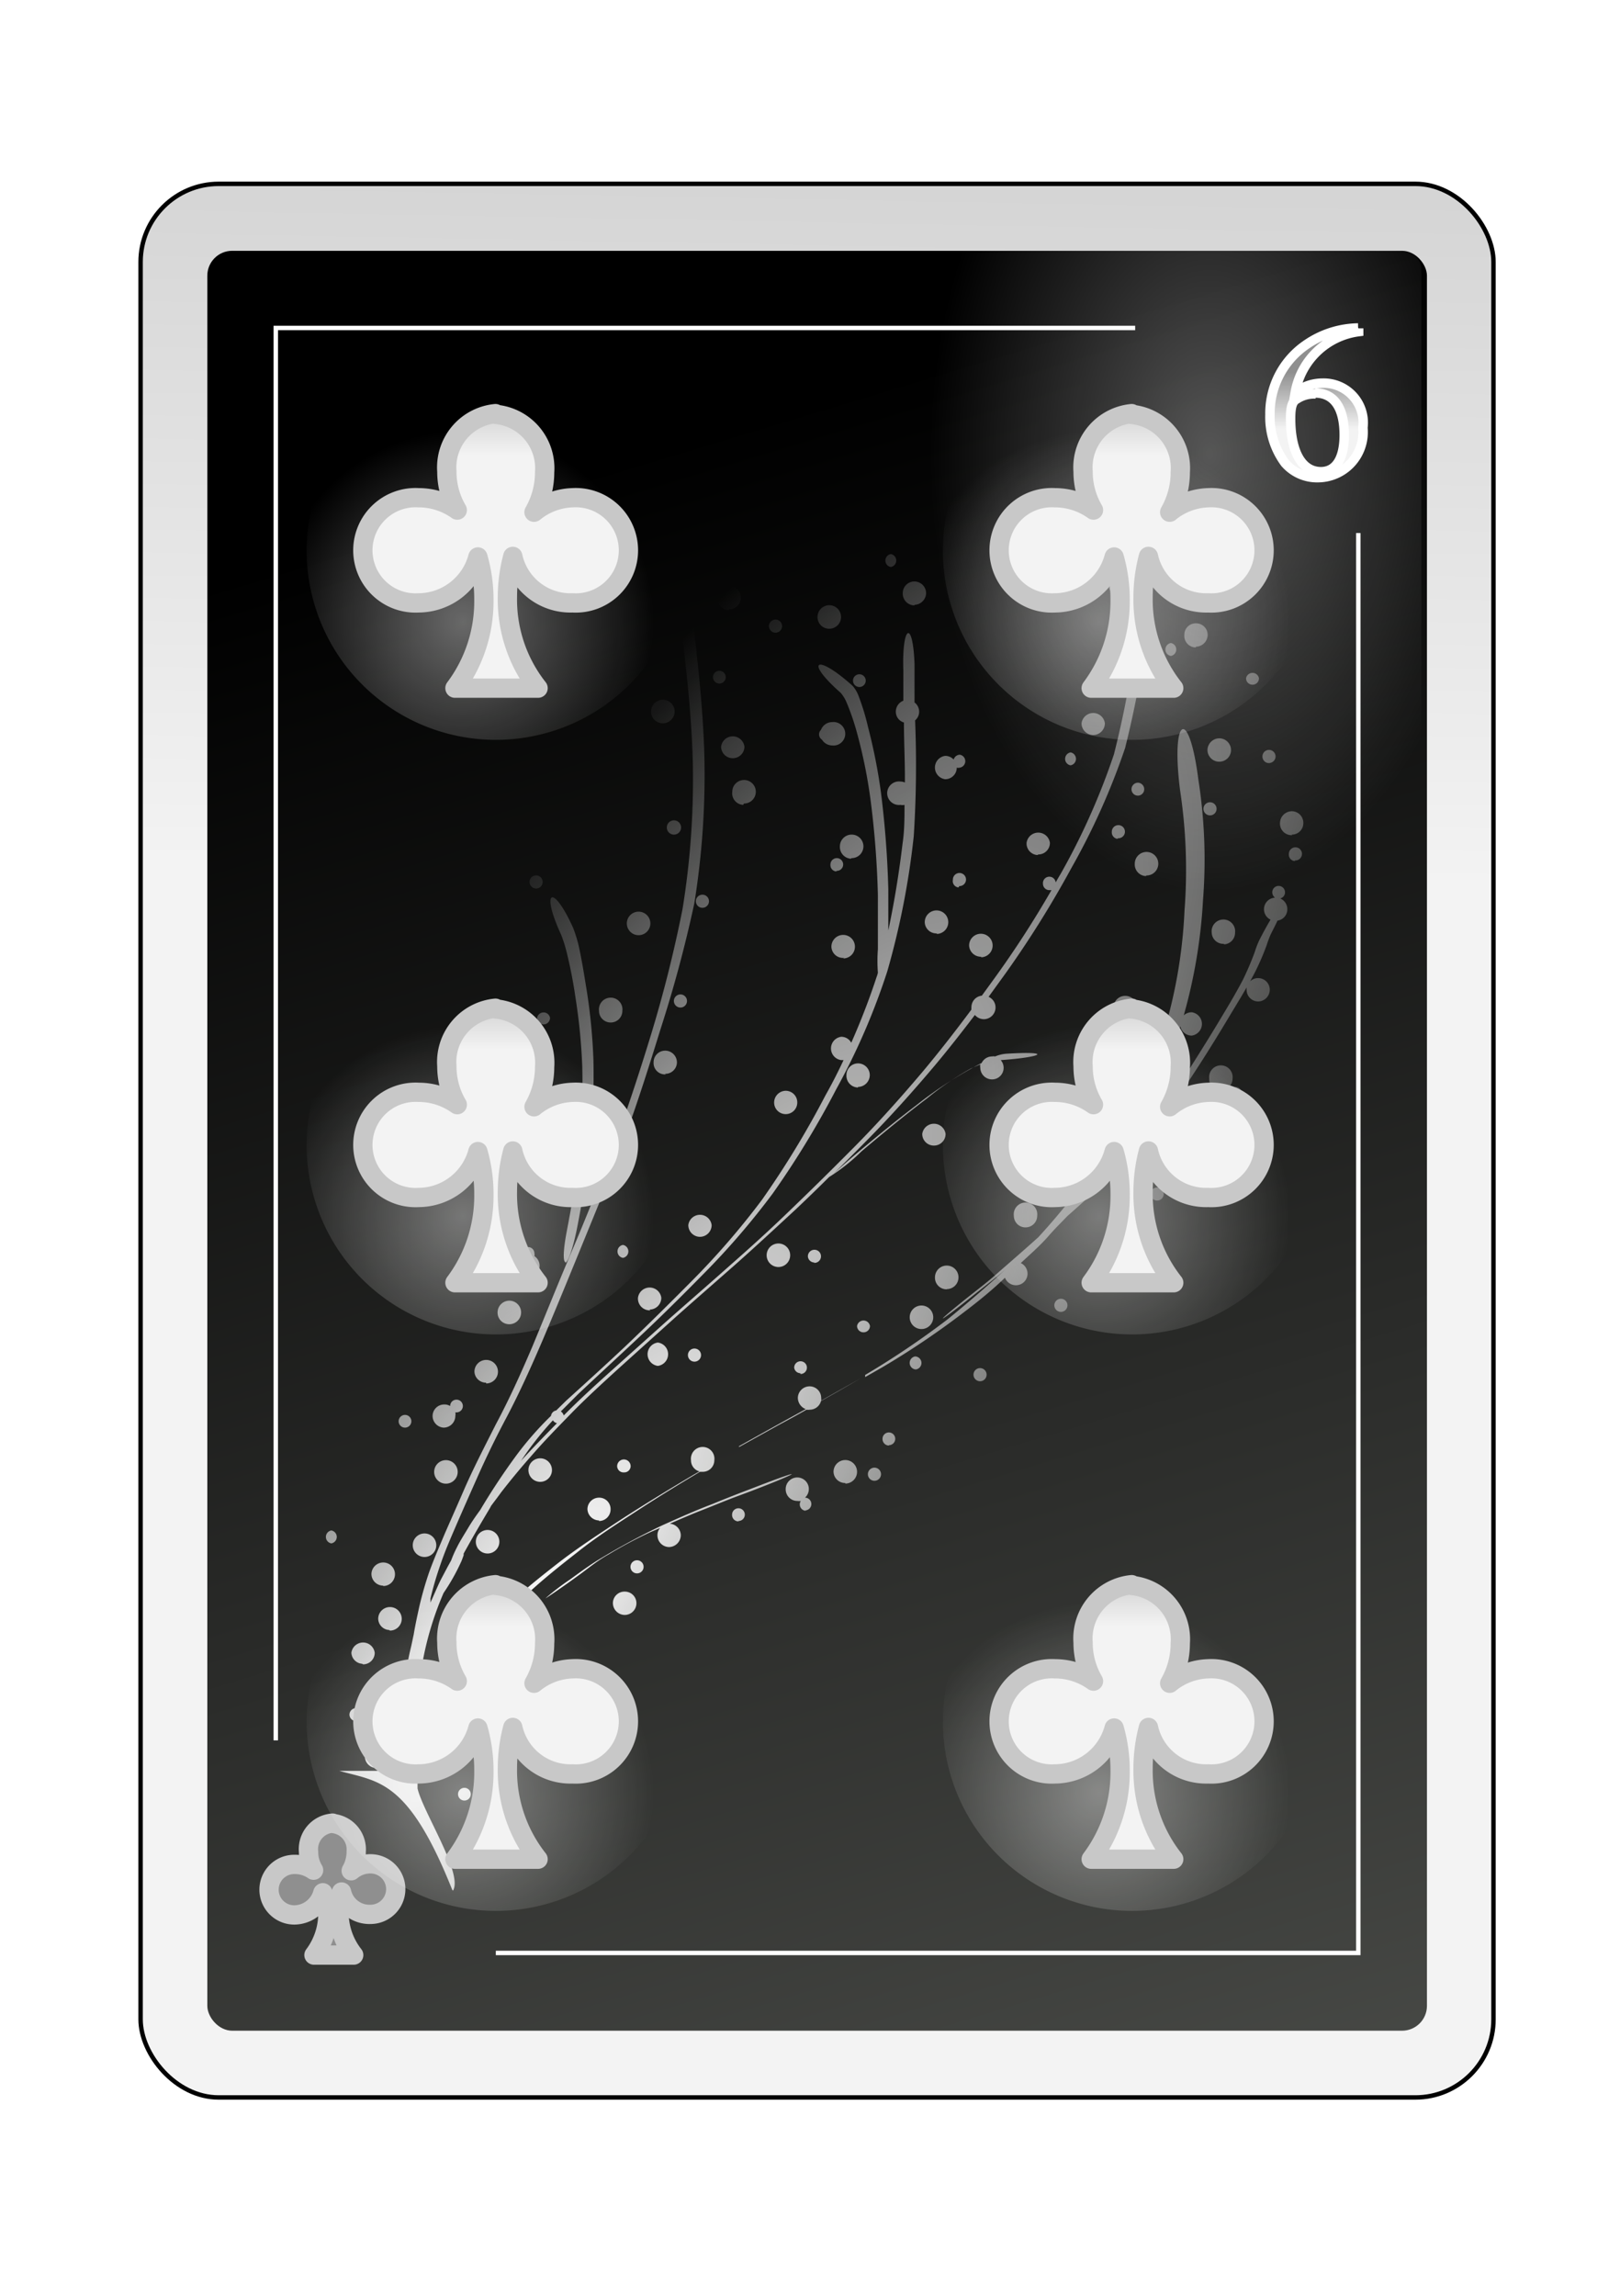 <?xml version="1.0" encoding="UTF-8" standalone="no"?>
<svg
   id="svg2"
   viewBox="0 0 84 119"
   version="1.1"
   sodipodi:docname="6C.svg"
   inkscape:version="1.3.2 (091e20e, 2023-11-25, custom)"
   xmlns:inkscape="http://www.inkscape.org/namespaces/inkscape"
   xmlns:sodipodi="http://sodipodi.sourceforge.net/DTD/sodipodi-0.dtd"
   xmlns:xlink="http://www.w3.org/1999/xlink"
   xmlns="http://www.w3.org/2000/svg"
   xmlns:svg="http://www.w3.org/2000/svg">
  <sodipodi:namedview
     id="namedview6"
     pagecolor="#ffffff"
     bordercolor="#000000"
     borderopacity="0.25"
     inkscape:showpageshadow="2"
     inkscape:pageopacity="0.0"
     inkscape:pagecheckerboard="0"
     inkscape:deskcolor="#d1d1d1"
     inkscape:zoom="15.285714"
     inkscape:cx="41.96729"
     inkscape:cy="59.5"
     inkscape:window-width="3840"
     inkscape:window-height="2054"
     inkscape:window-x="-11"
     inkscape:window-y="-11"
     inkscape:window-maximized="1"
     inkscape:current-layer="svg2" />
  <defs
     id="defs6">
    <style
       id="style1">
      .cls-1 {
        filter: url(#filter63625-0);
      }

      .cls-2 {
        stroke: #000;
        fill: url(#linear-gradient);
      }

      .cls-2, .cls-6 {
        stroke-miterlimit: 10;
        stroke-width: 0.23px;
      }

      .cls-3 {
        fill: url(#linear-gradient-2);
      }

      .cls-4 {
        opacity: 0.31;
        fill: url(#radial-gradient);
      }

      .cls-11, .cls-13, .cls-15, .cls-17, .cls-19, .cls-4, .cls-5, .cls-8 {
        isolation: isolate;
      }

      .cls-5 {
        opacity: 0.32;
        fill: url(#radial-gradient-2);
      }

      .cls-6 {
        fill: none;
      }

      .cls-21, .cls-6 {
        stroke: #fff;
      }

      .cls-12, .cls-14, .cls-16, .cls-18, .cls-20, .cls-7, .cls-9 {
        stroke: #c8c8c8;
        stroke-linejoin: round;
        stroke-width: 1px;
      }

      .cls-7 {
        fill: url(#linear-gradient-3);
      }

      .cls-11, .cls-13, .cls-15, .cls-17, .cls-19, .cls-8 {
        opacity: 0.4;
      }

      .cls-8 {
        fill: url(#radial-gradient-3);
      }

      .cls-9 {
        fill: url(#linear-gradient-4);
      }

      .cls-10 {
        fill: url(#radial-gradient-4);
      }

      .cls-11 {
        fill: url(#radial-gradient-5);
      }

      .cls-12 {
        fill: url(#linear-gradient-5);
      }

      .cls-13 {
        fill: url(#radial-gradient-6);
      }

      .cls-14 {
        fill: url(#linear-gradient-6);
      }

      .cls-15 {
        fill: url(#radial-gradient-7);
      }

      .cls-16 {
        fill: url(#linear-gradient-7);
      }

      .cls-17 {
        fill: url(#radial-gradient-8);
      }

      .cls-18 {
        fill: url(#linear-gradient-8);
      }

      .cls-19 {
        fill: url(#radial-gradient-9);
      }

      .cls-20 {
        fill: url(#linear-gradient-9);
      }

      .cls-21 {
        stroke-width: 0.49px;
        fill: url(#linear-gradient-10);
      }
    </style>
    <filter
       id="filter63625-0"
       name="filter63625-0"
       x="-0.129"
       y="-0.091"
       width="1.257"
       height="1.182">
      <feGaussianBlur
         result="feGaussianBlur63627-4"
         stdDeviation="3.76"
         id="feGaussianBlur1" />
    </filter>
    <linearGradient
       id="linear-gradient"
       x1="-1286.78"
       y1="-2717.26"
       x2="-1277.3"
       y2="-2202.75"
       gradientTransform="matrix(0.23, 0, 0, -0.23, 333.88, -579.79)"
       gradientUnits="userSpaceOnUse">
      <stop
         offset="0"
         stop-color="#f3f3f3"
         id="stop1" />
      <stop
         offset="1"
         stop-color="#8f8f8f"
         id="stop2" />
    </linearGradient>
    <linearGradient
       id="linear-gradient-2"
       x1="-1727.6"
       y1="-2480.06"
       x2="-1595.31"
       y2="-2917.78"
       gradientTransform="matrix(0.24, 0, 0, -0.24, 441.55, -569.84)"
       gradientUnits="userSpaceOnUse">
      <stop
         offset="0"
         id="stop3" />
      <stop
         offset="1"
         stop-color="#555753"
         id="stop4" />
    </linearGradient>
    <radialGradient
       id="radial-gradient"
       cx="1512.26"
       cy="6310.55"
       r="58.68"
       gradientTransform="matrix(-0.23, 0, 0, 0.21, 358.23, -1205.42)"
       gradientUnits="userSpaceOnUse">
      <stop
         offset="0"
         stop-color="#fff"
         id="stop5" />
      <stop
         offset="1"
         stop-color="#fff"
         stop-opacity="0"
         id="stop6" />
    </radialGradient>
    <radialGradient
       id="radial-gradient-2"
       cx="-1320.57"
       cy="-1615.81"
       r="63.15"
       gradientTransform="matrix(0.23, 0, 0, -0.36, 366.45, -558.18)"
       xlink:href="#radial-gradient" />
    <linearGradient
       id="linear-gradient-3"
       x1="-7466.93"
       y1="-13683.37"
       x2="-7466.93"
       y2="-13623.87"
       gradientTransform="matrix(0.05, 0, 0, -0.06, 420.48, -699.71)"
       xlink:href="#linear-gradient" />
    <radialGradient
       id="radial-gradient-3"
       cx="-566.3"
       cy="-1223.13"
       r="26.74"
       gradientTransform="matrix(0.37, 0, 0, -0.37, 233.54, -420.35)"
       xlink:href="#radial-gradient" />
    <linearGradient
       id="linear-gradient-4"
       x1="-3991.58"
       y1="-6175.05"
       x2="-3991.58"
       y2="-6115.57"
       gradientTransform="matrix(0.11, 0, 0, -0.12, 473.57, -717.41)"
       xlink:href="#linear-gradient" />
    <radialGradient
       id="radial-gradient-4"
       cx="343.49"
       cy="1065.99"
       r="25.37"
       gradientTransform="matrix(0.83, 0.56, 2.15, -3.16, -2550.74, 3261.77)"
       xlink:href="#radial-gradient" />
    <radialGradient
       id="radial-gradient-5"
       cx="-566.3"
       cy="-1223.13"
       r="26.74"
       gradientTransform="matrix(0.37, 0, 0, -0.37, 233.54, -389.53)"
       xlink:href="#radial-gradient" />
    <linearGradient
       id="linear-gradient-5"
       x1="-3991.58"
       y1="-6175.05"
       x2="-3991.58"
       y2="-6115.57"
       gradientTransform="matrix(0.11, 0, 0, -0.12, 473.57, -686.59)"
       xlink:href="#linear-gradient" />
    <radialGradient
       id="radial-gradient-6"
       cx="-566.3"
       cy="-1223.13"
       r="26.74"
       gradientTransform="matrix(0.37, 0, 0, -0.37, 233.54, -359.65)"
       xlink:href="#radial-gradient" />
    <linearGradient
       id="linear-gradient-6"
       x1="-3991.58"
       y1="-6175.05"
       x2="-3991.58"
       y2="-6115.57"
       gradientTransform="matrix(0.11, 0, 0, -0.12, 473.57, -656.71)"
       xlink:href="#linear-gradient" />
    <radialGradient
       id="radial-gradient-7"
       cx="-566.3"
       cy="-1223.13"
       r="26.74"
       gradientTransform="matrix(0.37, 0, 0, -0.37, 266.53, -420.35)"
       xlink:href="#radial-gradient" />
    <linearGradient
       id="linear-gradient-7"
       x1="-3991.58"
       y1="-6175.05"
       x2="-3991.58"
       y2="-6115.57"
       gradientTransform="matrix(0.11, 0, 0, -0.12, 506.56, -717.41)"
       xlink:href="#linear-gradient" />
    <radialGradient
       id="radial-gradient-8"
       cx="-566.3"
       cy="-1223.13"
       r="26.74"
       gradientTransform="matrix(0.37, 0, 0, -0.37, 266.53, -389.53)"
       xlink:href="#radial-gradient" />
    <linearGradient
       id="linear-gradient-8"
       x1="-3991.58"
       y1="-6175.05"
       x2="-3991.58"
       y2="-6115.57"
       gradientTransform="matrix(0.11, 0, 0, -0.12, 506.56, -686.59)"
       xlink:href="#linear-gradient" />
    <radialGradient
       id="radial-gradient-9"
       cx="-566.3"
       cy="-1223.13"
       r="26.74"
       gradientTransform="matrix(0.37, 0, 0, -0.37, 266.53, -359.65)"
       xlink:href="#radial-gradient" />
    <linearGradient
       id="linear-gradient-9"
       x1="-3991.58"
       y1="-6175.05"
       x2="-3991.58"
       y2="-6115.57"
       gradientTransform="matrix(0.11, 0, 0, -0.12, 506.56, -656.71)"
       xlink:href="#linear-gradient" />
    <linearGradient
       id="linear-gradient-10"
       x1="-103.96"
       y1="563.61"
       x2="-103.96"
       y2="566.54"
       gradientTransform="matrix(1, 0, 0, -1, 172.22, 585.83)"
       xlink:href="#linear-gradient" />
  </defs>
  <title
     id="title6">Six of Clubs</title>
  <g
     id="_6_club"
     data-name="6_club">
    <g
       id="use70779">
      <g
         id="g65584">
        <rect
           id="rect65588"
           class="cls-2"
           x="7.29"
           y="9.53"
           width="70.15"
           height="99.19"
           rx="4.05"
           ry="4.05" />
        <rect
           id="rect3662"
           class="cls-3"
           x="10.75"
           y="13"
           width="63.24"
           height="92.26"
           rx="1.29"
           ry="1.29" />
        <rect
           id="rect65592"
           class="cls-4"
           x="10.99"
           y="81.02"
           width="26.55"
           height="24.28" />
        <path
           id="rect65594"
           class="cls-5"
           d="M46.2,13H72.7a1,1,0,0,1,1,1v43.2a1,1,0,0,1-1,1H46.2a1,1,0,0,1-1-1V14A1,1,0,0,1,46.2,13Z" />
        <path
           id="path65596"
           class="cls-6"
           d="M25.71,101.23H70.43V27.63M58.86,17H14.3V90.21" />
      </g>
    </g>
    <g
       id="use74216">
      <g
         id="g74116">
        <path
           id="path74118"
           class="cls-7"
           d="M17.25,94.5A1.35,1.35,0,0,0,16,96a1.8,1.8,0,0,0,.26.94,1.7,1.7,0,0,0-1-.3,1.31,1.31,0,1,0,0,2.62,1.55,1.55,0,0,0,1.48-1.15A4.05,4.05,0,0,1,17,99.12a3.58,3.58,0,0,1-.72,2.22h2.06a3.56,3.56,0,0,1-.76-2.27,4.25,4.25,0,0,1,.13-1,1.48,1.48,0,0,0,1.5,1.16,1.31,1.31,0,1,0,0-2.62,1.54,1.54,0,0,0-1,.36,2,2,0,0,0,.26-1,1.35,1.35,0,0,0-1.21-1.45Z" />
      </g>
    </g>
    <g
       id="use74383">
      <g
         id="g74326">
        <path
           id="path74301"
           class="cls-8"
           d="M35.52,28.54a9.81,9.81,0,1,1-9.81-9.81A9.82,9.82,0,0,1,35.52,28.54Z" />
        <g
           id="g74277">
          <path
             id="path74279"
             class="cls-9"
             d="M25.69,21.44a2.8,2.8,0,0,0-2.52,3,3.93,3.93,0,0,0,.54,2,3.45,3.45,0,0,0-2-.64,2.73,2.73,0,1,0,0,5.45,3.2,3.2,0,0,0,3.07-2.38,7.85,7.85,0,0,1,.31,2.2,7.5,7.5,0,0,1-1.5,4.6H27.9a7.41,7.41,0,0,1-1.59-4.71,8.16,8.16,0,0,1,.28-2.12,3.06,3.06,0,0,0,3.1,2.41,2.73,2.73,0,1,0,0-5.45,3.32,3.32,0,0,0-2,.75,4.18,4.18,0,0,0,.55-2.07,2.8,2.8,0,0,0-2.52-3Z" />
        </g>
      </g>
    </g>
    <path
       id="path4181"
       class="cls-10"
       d="M23.49,98c.53-.9-1.57-4.09-1.84-5.3,0-.1,0-.2,0-.3a4.53,4.53,0,0,1-.05-.53,5.58,5.58,0,0,1,.13-.9.34.34,0,0,0,.31-.33.33.33,0,0,0-.15-.28c.07-.23.15-.46.22-.68a9.63,9.63,0,0,1,.6-1.45,17.6,17.6,0,0,1,1.09-1.75l.37-.54h.11a.61.61,0,0,0,.61-.6.71.71,0,0,0-.06-.25l.45-.54a27.54,27.54,0,0,1,2.14-2c.8-.74,1.66-1.42,2.53-2.1,1-.8,2.12-1.51,3.21-2.22s2.08-1.31,3.13-1.94h.15a.6.6,0,0,0,.6-.6.61.61,0,1,0-1.21,0,.59.59,0,0,0,.44.58l-.3.17c-1.28.76-2.56,1.54-3.81,2.35-1.09.72-2.19,1.43-3.22,2.23-.87.68-1.73,1.36-2.53,2.11-.63.56-1.25,1.11-1.83,1.72a.53.53,0,0,0-.3-.09.61.61,0,0,0-.61.61.58.58,0,0,0,.12.36,15.06,15.06,0,0,0-1,1.36,19.84,19.84,0,0,0-1.09,1.76l-.14.3c0-.61.11-1.22.18-1.82A16.43,16.43,0,0,1,23,82.57,10.56,10.56,0,0,0,23.89,81c.06-.12.1-.25.15-.38l0-.09c.43-.78.88-1.55,1.34-2.32,0,0,.06-.1.08-.15.17-.23.35-.46.52-.7.49-.63,1-1.25,1.54-1.86.67-.78,1.4-1.52,2.12-2.26s1.68-1.62,2.54-2.4L35,68.3c1-.89,2-1.76,3-2.64s2.21-2,3.29-3c.57-.54,1.14-1.09,1.7-1.65a9.62,9.62,0,0,0,1.68-1.33c1.11-.94,2.23-1.86,3.39-2.74a15.64,15.64,0,0,1,2.27-1.55l.5-.22a.47.47,0,0,0,0,.17.61.61,0,0,0,.61.61.6.6,0,0,0,.6-.61.61.61,0,0,0-.15-.39c2.24-.16,2.7-.48.28-.33a1.83,1.83,0,0,0-.57.14.44.44,0,0,0-.16,0,.6.6,0,0,0-.54.34,21,21,0,0,0-3.4,2.2c-1.16.88-2.27,1.8-3.38,2.74-.45.39-.76.67-.93.83.58-.57,1.15-1.14,1.72-1.72,1.25-1.26,2.43-2.58,3.57-3.93.72-.86,1.4-1.73,2.07-2.61a.62.62,0,0,0,.47.22.61.61,0,0,0,.6-.61.6.6,0,0,0-.36-.55l.89-1.23A53.23,53.23,0,0,0,55.55,45a36.16,36.16,0,0,0,2.79-6.23,54.94,54.94,0,0,0,1.12-5.8c.38-2.33-.21-2-.58.34a51.89,51.89,0,0,1-1.12,5.79A35.49,35.49,0,0,1,55,45.29c-.09.15-.18.3-.26.45a.33.33,0,0,0-.66.07.33.33,0,0,0,.33.33l.11,0a52.11,52.11,0,0,1-3,4.63l-.61.84a.6.6,0,0,0-.54.6.49.49,0,0,0,0,.12c-.81,1.09-1.65,2.17-2.52,3.21-1.15,1.36-2.33,2.68-3.58,3.94S41.9,61.84,40.69,63s-2.17,2-3.3,3-2,1.75-3,2.64L31.6,71.14c-.8.72-1.61,1.46-2.37,2.23a.36.36,0,0,0-.15-.21l.9-.9c1-.94,2-1.86,3-2.8,1.19-1.11,2.34-2.25,3.48-3.41a38.89,38.89,0,0,0,3.61-4.19,46.6,46.6,0,0,0,3.29-5.4,34.93,34.93,0,0,0,2.65-6.12,41.42,41.42,0,0,0,1.37-7,57.54,57.54,0,0,0,.07-6,.59.59,0,0,0,.21-.45.61.61,0,0,0-.24-.48c0-.25,0-.5,0-.75,0-.41,0-.83,0-1.25-.09-2.34-.66-2-.58.34,0,.41,0,.83,0,1.25,0,.11,0,.21,0,.32a.61.61,0,0,0-.39.57.58.58,0,0,0,.42.56c0,1,.06,2.08.05,3.11a.59.59,0,0,0-.23-.05.61.61,0,1,0,0,1.21.46.46,0,0,0,.21,0c0,.67,0,1.34-.1,2-.18,1.51-.42,3-.74,4.51,0-.71,0-1.43,0-2.14a50.26,50.26,0,0,0-.38-5,28.37,28.37,0,0,0-.67-3.4A12,12,0,0,0,44.49,36a1.79,1.79,0,0,0-.27-.44c-1.9-1.71-2.54-1.33-.62.36a1.94,1.94,0,0,1,.27.43A12.17,12.17,0,0,1,44.44,38a26.11,26.11,0,0,1,.69,3.39,47.29,47.29,0,0,1,.39,5c0,.94,0,1.88,0,2.81a8.16,8.16,0,0,0,0,1.22,1.55,1.55,0,0,1-.07.23c-.38,1.16-.82,2.29-1.31,3.4a.59.59,0,0,0-.52-.31.61.61,0,0,0,0,1.21h.12c-.29.62-.6,1.23-.94,1.83a47.28,47.28,0,0,1-3.29,5.41,40.14,40.14,0,0,1-3.62,4.19c-1.15,1.16-2.3,2.3-3.48,3.42-1,.94-2,1.85-3.05,2.8l-.52.51a.33.33,0,0,0-.27.28,16.87,16.87,0,0,0-1.76,2,34.19,34.19,0,0,0-1.91,2.88c-.22.3-.43.6-.62.92s-.41.66-.58,1a6.21,6.21,0,0,0-.31.7v0c-.17.3-.33.61-.49.91s-.39.85-.58,1.27a1.55,1.55,0,0,0,0-.21,17.35,17.35,0,0,1,.51-1.74c.23-.69.52-1.35.8-2s.71-1.62,1.07-2.43c.48-1.09,1-2.16,1.57-3.23.69-1.31,1.29-2.65,1.87-4,.7-1.65,1.38-3.31,2.07-5s1.41-3.42,2.06-5.15a.34.34,0,0,0,.26-.33.37.37,0,0,0-.07-.2c.66-1.81,1.24-3.66,1.81-5.5A66.84,66.84,0,0,0,36,46.83a41.86,41.86,0,0,0,.52-7.74c-.08-2.64-.39-5.26-.71-7.87-.2-1.58-.43-3.14-.68-4.71a5.22,5.22,0,0,0-.35-1.39.58.58,0,0,0,.19,0,.61.61,0,0,0,.61-.61.61.61,0,0,0-1.21,0,.63.63,0,0,0,.16.42,3.86,3.86,0,0,0,0,1.88c.11.69.22,1.39.32,2.09a.32.32,0,0,0-.23-.09.34.34,0,0,0,0,.67.36.36,0,0,0,.3-.18c.1.74.21,1.48.3,2.22,0,.19,0,.38.07.57A.54.54,0,0,0,35,32a.61.61,0,0,0-.6.61.6.6,0,0,0,.6.6.56.56,0,0,0,.39-.14c.25,2.09.47,4.2.53,6.31a41.81,41.81,0,0,1-.53,7.74,67,67,0,0,1-1.64,6.53c-.52,1.7-1.07,3.39-1.67,5.07a.34.34,0,0,0-.16.29.43.43,0,0,0,0,.12l-.12.35c-.68,1.8-1.39,3.59-2.14,5.35s-1.37,3.32-2.07,5c-.58,1.36-1.19,2.71-1.88,4-.54,1.07-1.09,2.13-1.58,3.23-.35.81-.71,1.62-1.07,2.44-.28.67-.57,1.33-.81,2a18.09,18.09,0,0,0-.5,1.74c-.11.5-.22,1-.3,1.49-.05.22-.09.44-.14.65-.26,1.07-.28,1.61-.18,1.69s-.05.36-.07.54a17,17,0,0,0-.21,2.14v1a6.21,6.21,0,0,0-.2.74l-.06.3h-3c2,.57,3.56.4,5.86,6.17Zm.59-4.67a.33.33,0,0,0,0-.66.33.33,0,0,0,0,.66Zm-4.63-1.69a.61.61,0,1,0,0-1.21.61.61,0,0,0,0,1.21Zm3.26-.73a.61.61,0,1,0-.6-.6A.6.6,0,0,0,22.71,90.9Zm-4.26-1.69a.34.34,0,1,0-.33-.34A.34.34,0,0,0,18.45,89.21ZM20,88.66a.33.33,0,1,0-.33-.33A.34.34,0,0,0,20,88.66Zm5.72-.72a.61.61,0,0,0,0-1.21.61.61,0,0,0,0,1.21Zm1.42-1a.34.34,0,0,0,0-.67.34.34,0,0,0,0,.67Zm-8.32-.67a.6.6,0,0,0,.61-.6.61.61,0,0,0-1.21,0A.6.6,0,0,0,18.78,86.24Zm1.4-1.75a.61.61,0,1,0-.61-.61A.6.6,0,0,0,20.18,84.49ZM28,84.25a.33.33,0,0,0,.33-.33.33.33,0,0,0-.66,0A.33.33,0,0,0,28,84.25Zm4.38-.54A.61.61,0,0,0,33,83.1a.6.6,0,0,0-.61-.6.6.6,0,0,0-.61.6A.62.62,0,0,0,32.39,83.71ZM25.92,83a.61.61,0,0,0,0-1.21.61.61,0,0,0,0,1.21Zm2.37-.15s.71-.46,1.83-1.28c.47-.35.93-.72,1.44-1a22,22,0,0,1,2.2-1.17l.47-.2a.56.56,0,0,0-.14.38.61.61,0,0,0,.6.61.62.62,0,0,0,.61-.61.61.61,0,0,0-.57-.6c.53-.23,1.05-.46,1.59-.67s1.21-.49,1.82-.72l.78-.29c2.39-.91,3-1.27.62-.36l-.78.3c-.61.23-1.21.47-1.82.72-.87.33-1.72.71-2.57,1.09A36.49,36.49,0,0,0,31,80.87c-.5.31-1,.68-1.44,1a12.16,12.16,0,0,0-1.22.93Zm-8.42-.64a.61.61,0,1,0-.61-.61A.61.61,0,0,0,19.87,82.19Zm13.22-.66a.34.34,0,0,0,0-.67.34.34,0,1,0,0,.67Zm-11-.85a.61.61,0,0,0,0-1.21.61.61,0,1,0,0,1.21Zm3.27-.18a.61.61,0,0,0,0-1.21.61.61,0,1,0,0,1.21ZM17.18,80a.34.34,0,0,0,0-.67.34.34,0,0,0,0,.67Zm21.11-1.16a.33.33,0,1,0-.33-.33A.33.33,0,0,0,38.29,78.86Zm-7.23,0a.6.6,0,0,0,.6-.61.59.59,0,0,0-.6-.6.6.6,0,0,0-.6.6A.61.61,0,0,0,31.06,78.81Zm10.68-.55a.33.33,0,0,0,0-.66h0a.6.6,0,1,0-1-.43.6.6,0,0,0,.61.6.5.5,0,0,0,.17,0,.37.37,0,0,0-.05.18.33.33,0,0,0,.33.33Zm2.09-1.39a.61.61,0,1,0-.61-.61A.6.6,0,0,0,43.83,76.87Zm-20.63,0a.61.61,0,0,0,0-1.21.61.61,0,1,0,0,1.21ZM28,76.81a.61.61,0,1,0-.6-.61A.61.61,0,0,0,28,76.81Zm17.4-.06a.34.34,0,0,0,0-.67.34.34,0,1,0,0,.67Zm-13-.43A.33.33,0,0,0,32.7,76,.34.34,0,0,0,32,76,.33.33,0,0,0,32.36,76.32Zm-5.53-.39c.2-.29.39-.57.6-.86a16.79,16.79,0,0,1,1.2-1.45.32.32,0,0,0,.21.15c-.65.66-1.3,1.33-1.91,2l-.1.13ZM38.33,75l2-1.11c.5-.27,1-.54,1.49-.82a.51.51,0,0,0,.17,0,.6.6,0,0,0,.58-.45c.7-.39,1.39-.79,2.08-1.19l-2.07,1.17a.66.66,0,0,0,0-.14.6.6,0,0,0-.6-.6.61.61,0,0,0-.61.6.63.63,0,0,0,.41.58l-.47.26c-1,.55-2,1.11-3,1.67Zm7.76-.09a.33.33,0,1,0-.33-.33A.34.34,0,0,0,46.09,74.93ZM23,74a.61.61,0,0,0,.61-.61.48.48,0,0,0,0-.18h.06a.33.33,0,0,0,.33-.33.33.33,0,1,0-.66,0,.55.55,0,0,0-.31-.08.6.6,0,0,0-.6.6A.61.61,0,0,0,23,74ZM21,74a.33.33,0,1,0-.33-.33A.33.33,0,0,0,21,74Zm4.21-2.29a.61.61,0,1,0-.61-.61A.6.6,0,0,0,25.2,71.67Zm25.55-.12a.34.34,0,1,0,0-.67.34.34,0,0,0,0,.67Zm-5.9-.21.91-.52a42.38,42.38,0,0,0,4.34-2.94c.71-.54,1.39-1.1,2-1.69a.61.61,0,0,0,.57.39.6.6,0,0,0,.6-.6.61.61,0,0,0-.35-.55c.48-.45,1-.9,1.41-1.37s.66-.7,1-1.06l0,0c1-.88,1.94-1.75,2.89-2.65l.05-.05a.61.61,0,1,0,.67-.68,12.21,12.21,0,0,0,1.5-1.86c.58-.84,1.14-1.68,1.69-2.53s1.08-1.71,1.6-2.58c.3-.5.61-1,.9-1.51a.49.49,0,0,0,0,.12.6.6,0,0,0,.6.61.61.61,0,0,0,.6-.61.6.6,0,0,0-.6-.6.57.57,0,0,0-.42.17l.24-.45a12.86,12.86,0,0,0,.62-1.43,5.37,5.37,0,0,1,.21-.56c.14-.28.26-.51.35-.71a.59.59,0,0,0,.51-.59.6.6,0,0,0-.37-.56.32.32,0,0,0,.25-.32.33.33,0,0,0-.33-.33.33.33,0,0,0-.33.33.35.35,0,0,0,.14.28.6.6,0,0,0-.23,1.14c-.18.3-.38.66-.61,1.12a5.37,5.37,0,0,0-.21.56,15,15,0,0,1-.61,1.43c-.4.77-.86,1.52-1.31,2.27s-1.06,1.72-1.6,2.57-1.11,1.7-1.68,2.54a12.49,12.49,0,0,1-1.24,1.56.62.62,0,0,0-.3.32c-.22.24-.45.47-.68.7-.54.51-1.09,1-1.65,1.52.78-1,1.5-1.94,2.19-3a24.9,24.9,0,0,0,2.92-5.75c0-.11.07-.21.1-.31a.61.61,0,0,0,.59.48.61.61,0,0,0,0-1.21.62.62,0,0,0-.41.16,27.38,27.38,0,0,0,1-6,26.8,26.8,0,0,0-.24-6.2c-.49-3.86-1.44-3.31-.95.54a27.47,27.47,0,0,1,.23,6.21A25.82,25.82,0,0,1,60.19,54a25.17,25.17,0,0,1-2.92,5.76,36.25,36.25,0,0,1-3.43,4.37c-.71.64-1.44,1.27-2.16,1.9-.52.46-1.08.88-1.63,1.32-1.9,1.53-1.3,1.18.6-.35.5-.39,1-.78,1.48-1.19v0c-1,.9-2,1.77-3,2.58a44.31,44.31,0,0,1-4.27,2.88Zm-3.35-.16a.33.33,0,0,0,.33-.33.33.33,0,0,0-.66,0A.33.33,0,0,0,41.5,71.18Zm6-.24a.34.34,0,0,0,.27-.33.34.34,0,0,0-.33-.34.34.34,0,0,0,0,.67Zm-13.4-.18a.61.61,0,0,0,0-1.21.61.61,0,0,0,0,1.21ZM36,70.58a.34.34,0,1,0-.33-.34A.34.34,0,0,0,36,70.58Zm8.78-1.52a.33.33,0,0,0,.33-.33.34.34,0,0,0-.67,0A.33.33,0,0,0,44.77,69.06Zm3-.17a.61.61,0,1,0-.61-.61A.61.61,0,0,0,47.76,68.89ZM26.4,68.64a.61.61,0,1,0-.6-.6A.6.6,0,0,0,26.4,68.64ZM55,68a.34.34,0,1,0-.33-.33A.34.34,0,0,0,55,68Zm-21.32-.12a.61.61,0,0,0,.61-.61.61.61,0,0,0-1.21,0A.61.61,0,0,0,33.72,67.92Zm-9-1a.34.34,0,1,0-.33-.34A.34.34,0,0,0,24.68,66.89Zm24.41-.06a.61.61,0,1,0-.61-.61A.6.6,0,0,0,49.09,66.83Zm-21.72-.61a.6.6,0,0,0,.34-1.1.32.32,0,0,0,0-.14.33.33,0,0,0-.33-.33.33.33,0,0,0-.33.33.36.36,0,0,0,0,.11.6.6,0,0,0,.28,1.13Zm13.07-.54a.61.61,0,0,0,0-1.21.61.61,0,1,0,0,1.21ZM29.3,65.46c.14,0,.41-.7.65-1.95s.46-2.53.61-3.81a36,36,0,0,0,.21-4.76,30,30,0,0,0-.34-3.55C30.3,50.6,30.18,49.8,30,49a7.2,7.2,0,0,0-.28-.9c-1.05-2.33-1.71-2-.62.36a7.06,7.06,0,0,1,.28.89,24,24,0,0,1,.46,2.36,30.09,30.09,0,0,1,.35,3.54A36,36,0,0,1,30,60c-.14,1.28-.37,2.55-.61,3.81-.21,1.1-.19,1.62-.06,1.61Zm12.92,0a.34.34,0,1,0-.33-.34A.34.34,0,0,0,42.22,65.44ZM32.3,65.2a.34.34,0,0,0,0-.67.34.34,0,0,0,0,.67Zm4-1.09a.61.61,0,0,0,.6-.61.61.61,0,0,0-1.21,0A.61.61,0,0,0,36.27,64.11Zm16.87-.49a.6.6,0,0,0,.61-.6.61.61,0,1,0-1.21,0A.6.6,0,0,0,53.14,63.62ZM60,62.23a.34.34,0,1,0-.34-.34A.34.34,0,0,0,60,62.23ZM48.42,59.38a.6.6,0,0,0,.61-.6.61.61,0,0,0-1.21,0A.6.6,0,0,0,48.42,59.38Zm6.44-1a.34.34,0,1,0,0-.67.34.34,0,0,0,0,.67ZM25.44,58a.6.6,0,0,0,.6-.61.61.61,0,0,0-.6-.61.6.6,0,0,0-.6.61A.6.6,0,0,0,25.44,58Zm15.3-.25a.6.6,0,0,0,.6-.6.6.6,0,0,0-.6-.61.61.61,0,0,0-.6.61A.6.6,0,0,0,40.74,57.75ZM64.06,57a.33.33,0,0,0,.33-.33.33.33,0,0,0-.66,0A.33.33,0,0,0,64.06,57Zm-.76-.49a.6.6,0,0,0,.61-.6.61.61,0,1,0-1.21,0A.6.6,0,0,0,63.3,56.54Zm-18.81-.17a.62.62,0,0,0,.61-.61.61.61,0,0,0-.61-.61.6.6,0,0,0-.6.61A.61.61,0,0,0,44.49,56.37Zm-10-.68a.6.6,0,0,0,.61-.6.61.61,0,0,0-.61-.6.6.6,0,0,0-.6.6A.59.59,0,0,0,34.51,55.69ZM28.19,53.1a.34.34,0,0,0,.33-.34.34.34,0,0,0-.67,0A.34.34,0,0,0,28.19,53.1ZM31.66,53a.6.6,0,0,0,.61-.6.61.61,0,1,0-1.21,0A.6.6,0,0,0,31.66,53Zm26.68-.17a.62.62,0,0,0,.61-.61.6.6,0,0,0-.61-.6.6.6,0,0,0-.6.6A.61.61,0,0,0,58.34,52.8Zm-23-.61a.34.34,0,0,0,0-.67.34.34,0,1,0,0,.67Zm8.38-2.54a.61.61,0,1,0-.61-.61A.6.6,0,0,0,43.77,49.65Zm7.13-.06a.61.61,0,1,0-.6-.61A.61.61,0,0,0,50.9,49.59Zm12.59-.67a.6.6,0,0,0,.6-.6.61.61,0,1,0-1.21,0A.6.6,0,0,0,63.49,48.92Zm-30.25-.48a.61.61,0,0,0,0-1.21.61.61,0,1,0,0,1.21Zm15.36-.06a.61.61,0,1,0-.6-.6A.6.6,0,0,0,48.6,48.38ZM36.48,47.05a.34.34,0,0,0,0-.67.34.34,0,1,0,0,.67Zm-8.74-1a.34.34,0,1,0,0-.67.34.34,0,0,0,0,.67Zm22-.12a.34.34,0,1,0-.33-.33A.33.33,0,0,0,49.7,46Zm9.71-.55a.61.61,0,1,0-.61-.6A.6.6,0,0,0,59.41,45.41Zm-16.06-.24a.33.33,0,1,0-.33-.33A.33.33,0,0,0,43.35,45.17Zm23.77-.54a.34.34,0,1,0-.33-.33A.33.33,0,0,0,67.12,44.63Zm-23-.12a.61.61,0,1,0-.61-.61A.61.61,0,0,0,44.11,44.51Zm9.68-.19a.6.6,0,0,0,.6-.6.61.61,0,0,0-1.21,0A.6.6,0,0,0,53.79,44.32Zm4.14-.84a.34.34,0,1,0-.33-.34A.34.34,0,0,0,57.93,43.48Zm9-.19a.59.59,0,0,0,.6-.6.6.6,0,0,0-.6-.61.62.62,0,0,0-.61.61A.6.6,0,0,0,67,43.29Zm-32,0a.37.37,0,1,0-.07,0Zm27.82-1a.34.34,0,0,0,0-.67.34.34,0,1,0,0,.67Zm-24.23-.61a.61.61,0,1,0-.6-.61A.6.6,0,0,0,38.54,41.72ZM59,41.24a.33.33,0,0,0,.33-.33.34.34,0,0,0-.33-.34.34.34,0,0,0-.33.34A.33.33,0,0,0,59,41.24Zm-10-.85a.6.6,0,0,0,.61-.6s0,0,0,0a.29.29,0,0,0,.16,0,.34.34,0,0,0,0-.67.34.34,0,0,0-.32.25.6.6,0,0,0-.44-.19.61.61,0,0,0,0,1.21Zm6.51-.72a.34.34,0,0,0,0-.67.34.34,0,0,0,0,.67Zm10.29-.12a.34.34,0,1,0-.34-.34A.34.34,0,0,0,65.86,39.55Zm-2.58-.07a.6.6,0,0,0,.61-.6.61.61,0,0,0-.61-.61.62.62,0,0,0-.61.61A.61.61,0,0,0,63.28,39.48ZM38,39.3a.6.6,0,0,0,.6-.6.61.61,0,0,0-1.21,0A.6.6,0,0,0,38,39.3Zm5.14-.66a.61.61,0,1,0,0-1.21.62.62,0,0,0-.57.4.33.33,0,0,0-.1.23.33.33,0,0,0,.15.28.63.63,0,0,0,.52.3Zm13.54-.54a.61.61,0,0,0,.61-.61.61.61,0,0,0-1.21,0A.61.61,0,0,0,56.68,38.1Zm-22.32-.61a.61.61,0,1,0-.6-.6A.6.6,0,0,0,34.36,37.49Zm10.2-1.88a.33.33,0,0,0,.33-.33.33.33,0,0,0-.66,0A.33.33,0,0,0,44.56,35.61Zm20.38-.12a.33.33,0,0,0,.34-.33.34.34,0,0,0-.67,0A.33.33,0,0,0,64.94,35.49ZM37.3,35.43a.33.33,0,0,0,.33-.33.33.33,0,1,0-.66,0A.33.33,0,0,0,37.3,35.43ZM60.71,34a.34.34,0,0,0,0-.67.34.34,0,0,0,0,.67Zm1.3-.48a.62.62,0,0,0,.61-.61.6.6,0,0,0-.61-.6.59.59,0,0,0-.6.6A.6.6,0,0,0,62,33.56Zm-21.74-.73a.34.34,0,0,0,0-.67.34.34,0,1,0,0,.67ZM43,32.59a.61.61,0,1,0-.61-.6A.6.6,0,0,0,43,32.59Zm-5.21-1a.61.61,0,1,0-.6-.6A.6.6,0,0,0,37.81,31.62Zm17.45-.18a.34.34,0,1,0,0-.67.34.34,0,0,0,0,.67Zm-7.83-.06a.62.62,0,0,0,.61-.61.61.61,0,0,0-.61-.6.6.6,0,0,0-.6.6A.61.61,0,0,0,47.43,31.38Zm10.43-.61a.33.33,0,1,0-.33-.33A.34.34,0,0,0,57.86,30.77ZM46.19,29.39a.34.34,0,0,0,0-.67.34.34,0,0,0,0,.67Zm-13-.19a.61.61,0,1,0-.61-.61A.6.6,0,0,0,33.22,29.2ZM56,27.75a.33.33,0,1,0-.33-.33A.33.33,0,0,0,56,27.75Zm2.15-.42a.61.61,0,0,0,.6-.61.6.6,0,0,0-.6-.6.61.61,0,0,0-.61.6A.62.62,0,0,0,58.14,27.33ZM32.4,26.42a.34.34,0,0,0,0-.67.34.34,0,0,0,0,.67Zm25.77-1.27a.33.33,0,0,0,.33-.33.33.33,0,0,0-.33-.33.32.32,0,0,0-.33.33A.33.33,0,0,0,58.17,25.15Zm-16.64-.91a.34.34,0,0,0,0-.67.34.34,0,0,0,0,.67ZM33,22.61a.34.34,0,1,0-.34-.34A.34.34,0,0,0,33,22.61ZM34.7,21.4a.34.34,0,1,0-.34-.34A.34.34,0,0,0,34.7,21.4Z" />
    <g
       id="use74385">
      <g
         id="g74326-2"
         data-name="g74326">
        <path
           id="path74301-2"
           data-name="path74301"
           class="cls-11"
           d="M35.52,59.36a9.81,9.81,0,1,1-9.81-9.81A9.82,9.82,0,0,1,35.52,59.36Z" />
        <g
           id="g74277-2"
           data-name="g74277">
          <path
             id="path74279-2"
             data-name="path74279"
             class="cls-12"
             d="M25.69,52.26a2.8,2.8,0,0,0-2.52,3,3.93,3.93,0,0,0,.54,2,3.45,3.45,0,0,0-2-.64,2.73,2.73,0,1,0,0,5.45,3.2,3.2,0,0,0,3.07-2.38,7.85,7.85,0,0,1,.31,2.2,7.5,7.5,0,0,1-1.5,4.6H27.9a7.41,7.41,0,0,1-1.59-4.71,8.16,8.16,0,0,1,.28-2.12,3.06,3.06,0,0,0,3.1,2.41,2.73,2.73,0,1,0,0-5.45,3.32,3.32,0,0,0-2,.75,4.18,4.18,0,0,0,.55-2.07,2.8,2.8,0,0,0-2.52-3Z" />
        </g>
      </g>
    </g>
    <g
       id="use74407">
      <g
         id="g74326-3"
         data-name="g74326">
        <path
           id="path74301-3"
           data-name="path74301"
           class="cls-13"
           d="M35.52,89.24a9.81,9.81,0,1,1-9.81-9.81A9.82,9.82,0,0,1,35.52,89.24Z" />
        <g
           id="g74277-3"
           data-name="g74277">
          <path
             id="path74279-3"
             data-name="path74279"
             class="cls-14"
             d="M25.69,82.14a2.8,2.8,0,0,0-2.52,3,3.93,3.93,0,0,0,.54,2,3.45,3.45,0,0,0-2-.64,2.73,2.73,0,1,0,0,5.45,3.2,3.2,0,0,0,3.07-2.38,7.85,7.85,0,0,1,.31,2.2,7.5,7.5,0,0,1-1.5,4.6H27.9a7.41,7.41,0,0,1-1.59-4.71,8.16,8.16,0,0,1,.28-2.12,3.06,3.06,0,0,0,3.1,2.41,2.73,2.73,0,1,0,0-5.45,3.32,3.32,0,0,0-2,.75,4.18,4.18,0,0,0,.55-2.07,2.8,2.8,0,0,0-2.52-3Z" />
        </g>
      </g>
    </g>
    <g
       id="use74421">
      <g
         id="g74326-4"
         data-name="g74326">
        <path
           id="path74301-4"
           data-name="path74301"
           class="cls-15"
           d="M68.51,28.54a9.81,9.81,0,1,1-9.81-9.81A9.82,9.82,0,0,1,68.51,28.54Z" />
        <g
           id="g74277-4"
           data-name="g74277">
          <path
             id="path74279-4"
             data-name="path74279"
             class="cls-16"
             d="M58.68,21.44a2.8,2.8,0,0,0-2.52,3,3.93,3.93,0,0,0,.54,2,3.45,3.45,0,0,0-2-.64,2.73,2.73,0,1,0,0,5.45,3.2,3.2,0,0,0,3.07-2.38,7.85,7.85,0,0,1,.31,2.2,7.5,7.5,0,0,1-1.5,4.6h4.28a7.41,7.41,0,0,1-1.59-4.71,8.16,8.16,0,0,1,.28-2.12,3.06,3.06,0,0,0,3.1,2.41,2.73,2.73,0,1,0,0-5.45,3.32,3.32,0,0,0-2,.75,4.18,4.18,0,0,0,.55-2.07,2.8,2.8,0,0,0-2.52-3Z" />
        </g>
      </g>
    </g>
    <g
       id="use74431">
      <g
         id="g74326-5"
         data-name="g74326">
        <path
           id="path74301-5"
           data-name="path74301"
           class="cls-17"
           d="M68.51,59.36a9.81,9.81,0,1,1-9.81-9.81A9.82,9.82,0,0,1,68.51,59.36Z" />
        <g
           id="g74277-5"
           data-name="g74277">
          <path
             id="path74279-5"
             data-name="path74279"
             class="cls-18"
             d="M58.68,52.26a2.8,2.8,0,0,0-2.52,3,3.93,3.93,0,0,0,.54,2,3.45,3.45,0,0,0-2-.64,2.73,2.73,0,1,0,0,5.45,3.2,3.2,0,0,0,3.07-2.38,7.85,7.85,0,0,1,.31,2.2,7.5,7.5,0,0,1-1.5,4.6h4.28a7.41,7.41,0,0,1-1.59-4.71,8.16,8.16,0,0,1,.28-2.12,3.06,3.06,0,0,0,3.1,2.41,2.73,2.73,0,1,0,0-5.45,3.32,3.32,0,0,0-2,.75,4.18,4.18,0,0,0,.55-2.07,2.8,2.8,0,0,0-2.52-3Z" />
        </g>
      </g>
    </g>
    <g
       id="use74433">
      <g
         id="g74326-6"
         data-name="g74326">
        <path
           id="path74301-6"
           data-name="path74301"
           class="cls-19"
           d="M68.51,89.24a9.81,9.81,0,1,1-9.81-9.81A9.82,9.82,0,0,1,68.51,89.24Z" />
        <g
           id="g74277-6"
           data-name="g74277">
          <path
             id="path74279-6"
             data-name="path74279"
             class="cls-20"
             d="M58.68,82.14a2.8,2.8,0,0,0-2.52,3,3.93,3.93,0,0,0,.54,2,3.45,3.45,0,0,0-2-.64,2.73,2.73,0,1,0,0,5.45,3.2,3.2,0,0,0,3.07-2.38,7.85,7.85,0,0,1,.31,2.2,7.5,7.5,0,0,1-1.5,4.6h4.28a7.41,7.41,0,0,1-1.59-4.71,8.16,8.16,0,0,1,.28-2.12,3.06,3.06,0,0,0,3.1,2.41,2.73,2.73,0,1,0,0-5.45,3.32,3.32,0,0,0-2,.75,4.18,4.18,0,0,0,.55-2.07,2.8,2.8,0,0,0-2.52-3Z" />
        </g>
      </g>
    </g>
    <g
       id="use3979">
      <path
         id="text3940"
         class="cls-21"
         d="M70.42,17a4.85,4.85,0,0,0-2.71.88,4.31,4.31,0,0,0-1.86,3.61A4,4,0,0,0,66.63,24a2.2,2.2,0,0,0,1.71.76,2.36,2.36,0,0,0,2.33-2.59,2.05,2.05,0,0,0-2.09-2.31,2.29,2.29,0,0,0-1.42.49,3.84,3.84,0,0,1,3.29-3.16l0-.17m-2.26,3.35c1,0,1.51.79,1.51,2.18,0,1.22-.43,1.9-1.21,1.9-1,0-1.57-1.05-1.57-2.76,0-.57.08-.88.31-1a1.63,1.63,0,0,1,1-.27" />
    </g>
  </g>
</svg>
